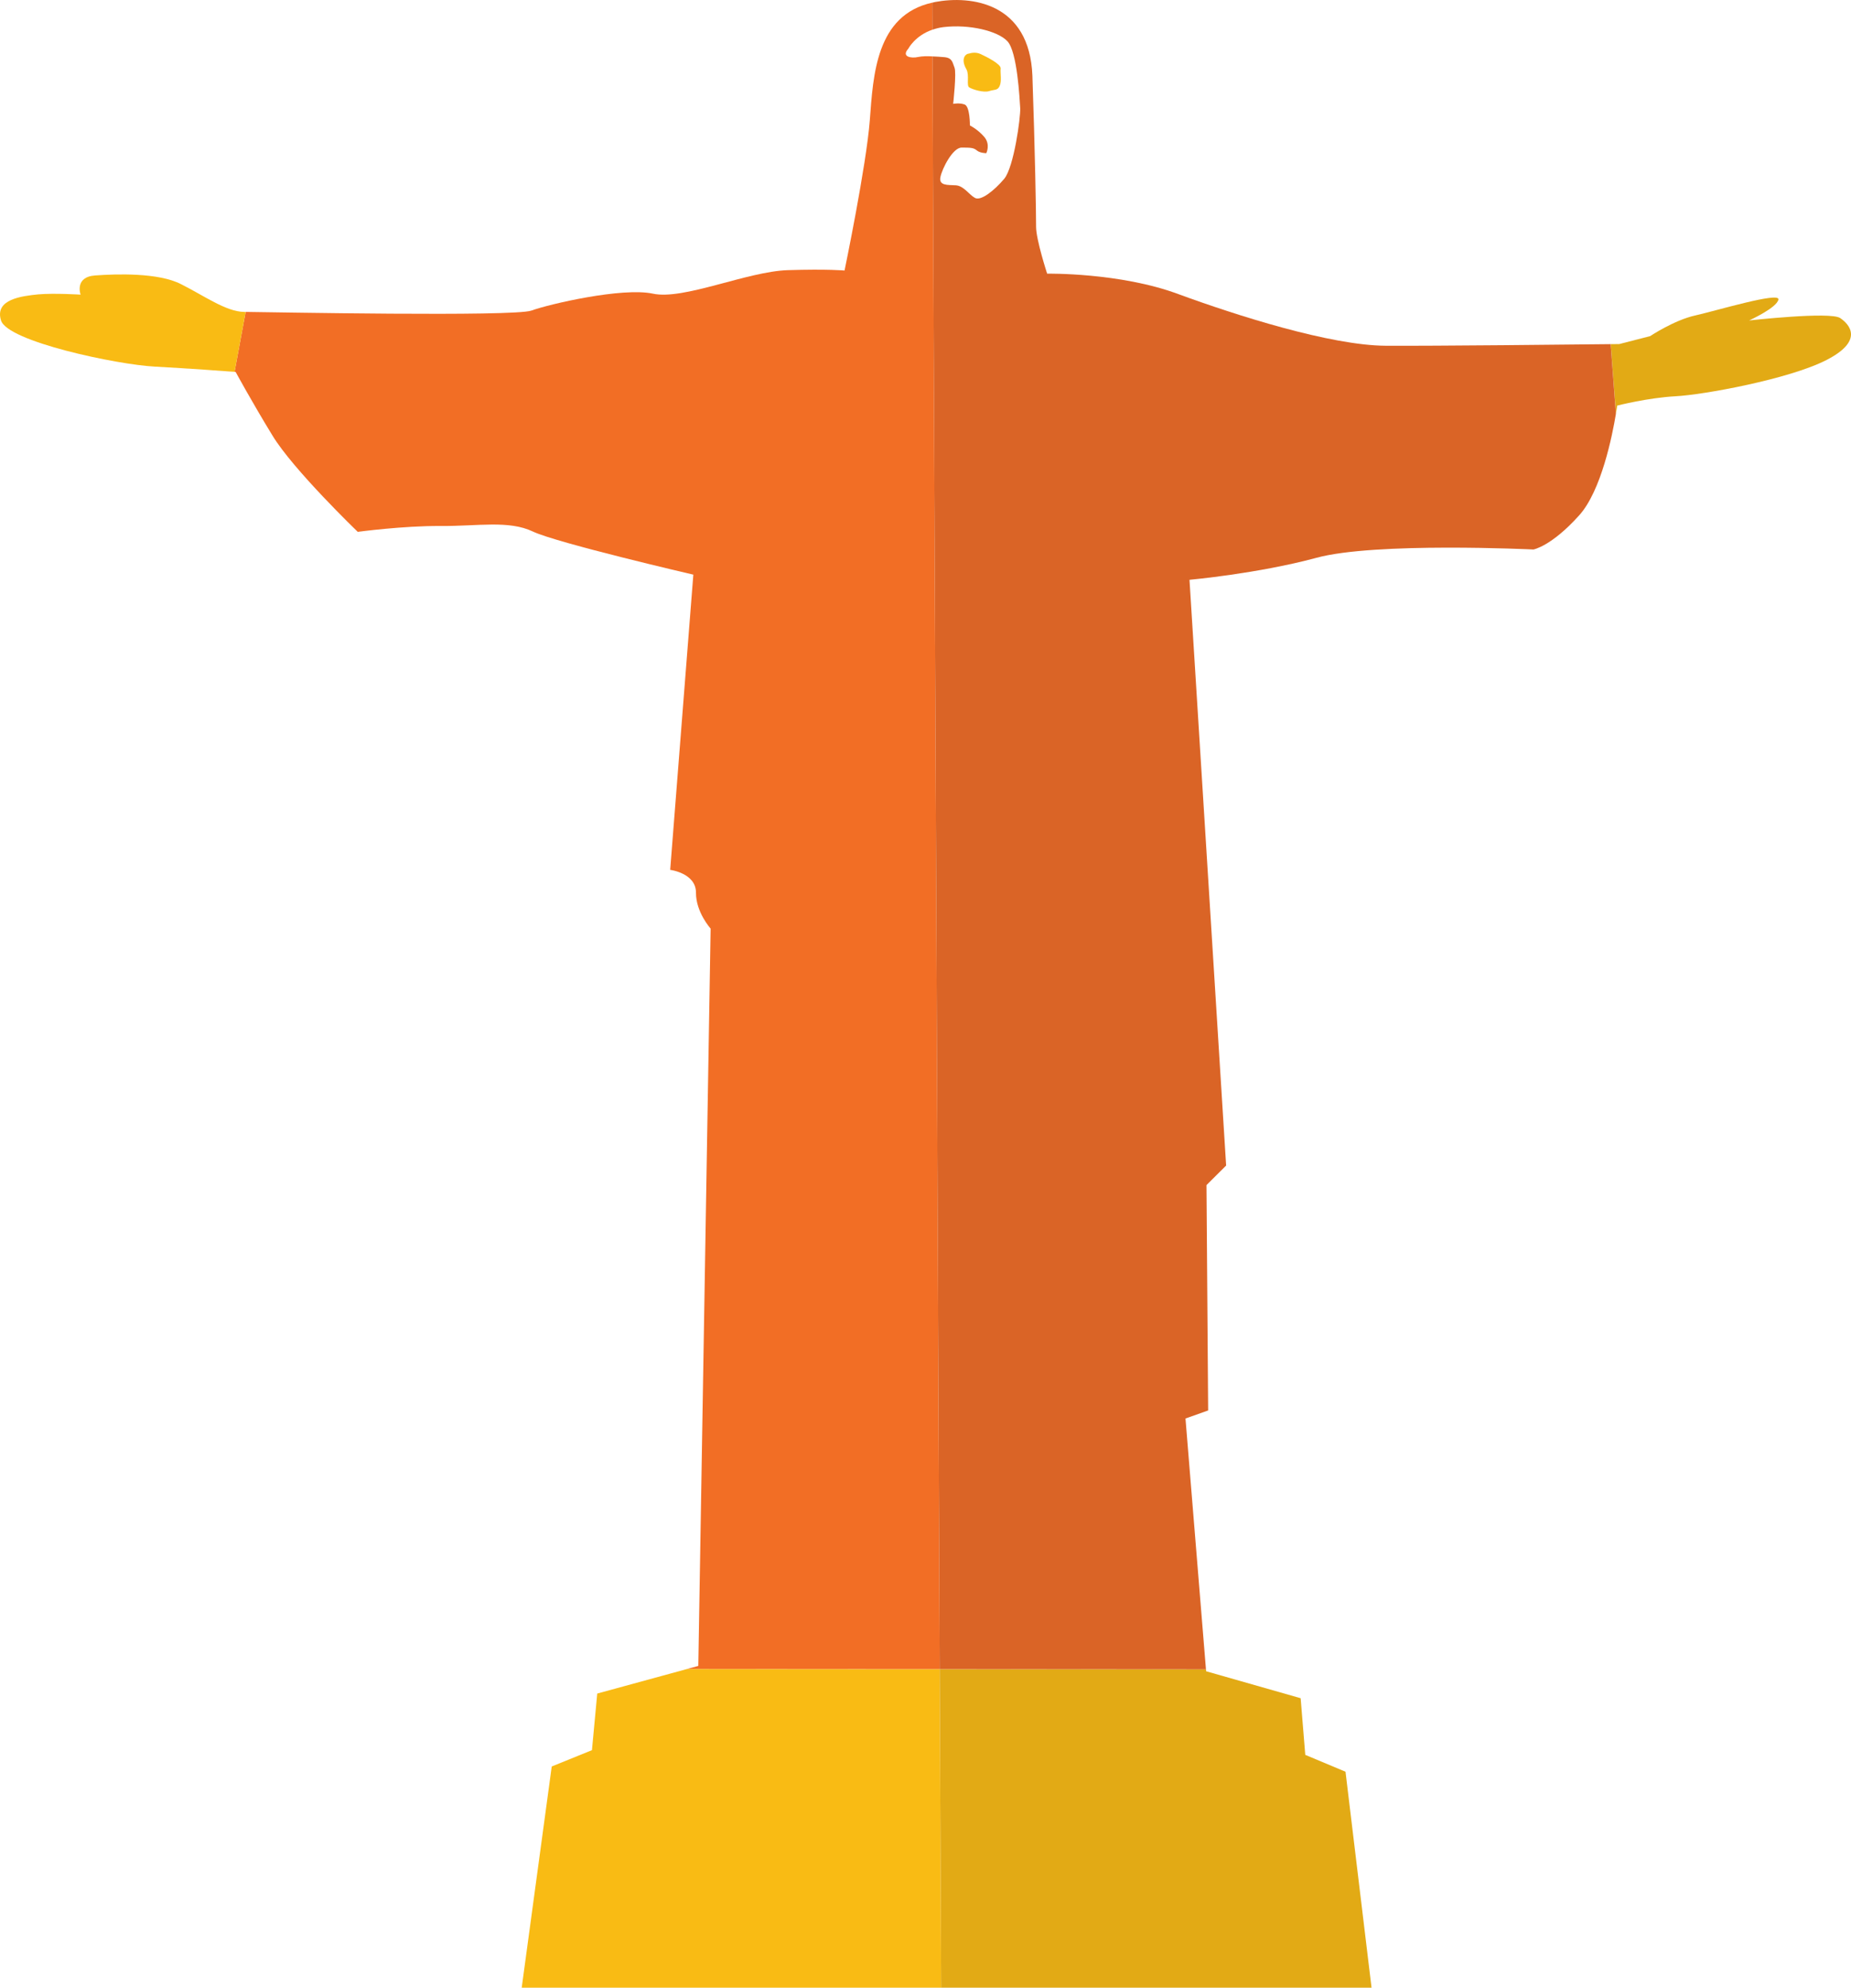 <?xml version="1.0" encoding="iso-8859-1"?>
<!-- Generator: Adobe Illustrator 17.0.0, SVG Export Plug-In . SVG Version: 6.00 Build 0)  -->
<!DOCTYPE svg PUBLIC "-//W3C//DTD SVG 1.1//EN" "http://www.w3.org/Graphics/SVG/1.1/DTD/svg11.dtd">
<svg version="1.1" id="Objects1" xmlns="http://www.w3.org/2000/svg" xmlns:xlink="http://www.w3.org/1999/xlink" x="0px" y="0px"
	 width="69.271px" height="74.358px" viewBox="0 0 69.271 74.358" style="enable-background:new 0 0 69.271 74.358;"
	 xml:space="preserve">
<g>
	<path style="fill:#F9BB14;" d="M36.169,2.597c0.116,0.224-0.009,0.604,0.102,0.672c0.125,0.079,0.536,0.204,0.743,0.14
		c0.209-0.067,0.319-0.018,0.397-0.193c0.086-0.184,0.018-0.48,0.038-0.655c0.013-0.166-0.535-0.438-0.751-0.539
		c-0.215-0.101-0.433-0.017-0.433-0.017C36.122,2.011,35.943,2.209,36.169,2.597z"/>
	<g>
		<polygon style="fill:#F9BB14;" points="35.167,62.439 25.719,62.434 22.351,63.354 22.153,65.472 20.648,66.082 19.524,74.358 
			35.222,74.358 		"/>
		<path style="fill:#F26E25;" d="M8.819,13.915c0,0,0.593,1.095,1.377,2.377c0.773,1.276,3.192,3.604,3.192,3.604
			s1.697-0.229,3.099-0.219c1.4,0.01,2.553-0.223,3.457,0.208c0.903,0.428,6.003,1.612,6.003,1.612l-0.866,11.044
			c0,0,0.968,0.12,0.965,0.854c-0.005,0.728,0.548,1.343,0.548,1.343L26.133,62.32l-0.414,0.113l9.448,0.006l-0.271-60.33
			c-0.193-0.01-0.384-0.009-0.531,0.022c-0.261,0.061-0.646-0.004-0.374-0.308c0,0,0.249-0.486,0.9-0.711l-0.004-1.013
			c-2.103,0.466-2.208,2.712-2.335,4.388c-0.128,1.697-0.946,5.633-0.946,5.633s-0.614-0.061-2.125-0.014
			c-1.526,0.05-3.905,1.131-5.051,0.879c-1.146-0.244-3.889,0.394-4.545,0.634c-0.669,0.234-9.792,0.057-10.692,0.049l-0.415,2.242
			C8.793,13.913,8.819,13.915,8.819,13.915z"/>
		<path style="fill:#F9BB14;" d="M0.037,11.983c0.229,0.794,4.36,1.66,5.748,1.731c1.299,0.07,2.785,0.181,2.993,0.197l0.415-2.242
			c-0.015,0-0.043-0.001-0.053-0.001c-0.68-0.005-1.516-0.615-2.366-1.038c-0.845-0.436-2.423-0.383-3.208-0.326
			c-0.792,0.054-0.55,0.718-0.55,0.718s-0.971-0.062-1.585-0.01C0.829,11.074-0.208,11.189,0.037,11.983z"/>
		<polygon style="fill:#E2AA15;" points="50.354,66.279 48.848,65.648 48.675,63.529 45.138,62.52 45.132,62.446 35.167,62.439 
			35.222,74.358 51.328,74.358 		"/>
		<path style="fill:#E2AA15;" d="M60.522,15.173c0,0,1.148-0.293,2.181-0.349c1.03-0.052,4.246-0.636,5.652-1.357
			c1.406-0.722,0.867-1.328,0.511-1.569c-0.371-0.251-3.407,0.09-3.407,0.09s1.042-0.474,1.096-0.783
			c0.06-0.301-2.314,0.416-3.109,0.595c-0.787,0.172-1.691,0.774-1.691,0.774l-1.157,0.297c0,0-0.117,0.001-0.319,0.003l0.195,2.613
			C60.505,15.292,60.522,15.173,60.522,15.173z"/>
		<path style="fill:#DA6426;" d="M34.892,1.113c0.125-0.043,0.261-0.08,0.418-0.099C36.281,0.9,37.34,1.158,37.7,1.542
			c0.373,0.393,0.458,2.167,0.48,2.51c0.015,0.347-0.235,2.188-0.595,2.633c-0.376,0.444-0.876,0.842-1.098,0.719
			c-0.226-0.124-0.413-0.447-0.713-0.472c-0.311-0.017-0.644,0.017-0.581-0.304c0.064-0.326,0.466-1.108,0.794-1.107
			c0.322,0.001,0.444,0.001,0.563,0.102c0.124,0.107,0.36,0.107,0.36,0.107s0.164-0.318-0.071-0.603
			c-0.249-0.292-0.542-0.434-0.542-0.434s0.008-0.725-0.206-0.787c-0.196-0.066-0.42-0.02-0.42-0.02s0.131-1.174,0.049-1.357
			c-0.076-0.188-0.075-0.364-0.384-0.391c-0.136-0.011-0.288-0.023-0.441-0.028l0.271,60.33l9.965,0.007l-0.766-9.382l0.848-0.301
			l-0.062-8.431l0.735-0.731l-1.371-21.912c0,0,2.55-0.23,4.741-0.82c2.184-0.602,8.131-0.314,8.131-0.314s0.665-0.116,1.703-1.268
			c0.837-0.918,1.251-3.009,1.382-3.801l-0.195-2.613c-1.345,0.015-6.628,0.071-8.427,0.06c-2.06-0.013-5.58-1.134-7.753-1.932
			c-2.178-0.81-4.909-0.764-4.909-0.764S38.771,8.96,38.774,8.48c0.002-0.484-0.042-2.918-0.138-5.65
			c-0.107-2.731-2.289-3.009-3.644-2.755c-0.038,0.007-0.069,0.017-0.104,0.026L34.892,1.113z"/>
	</g>
</g>
</svg>
